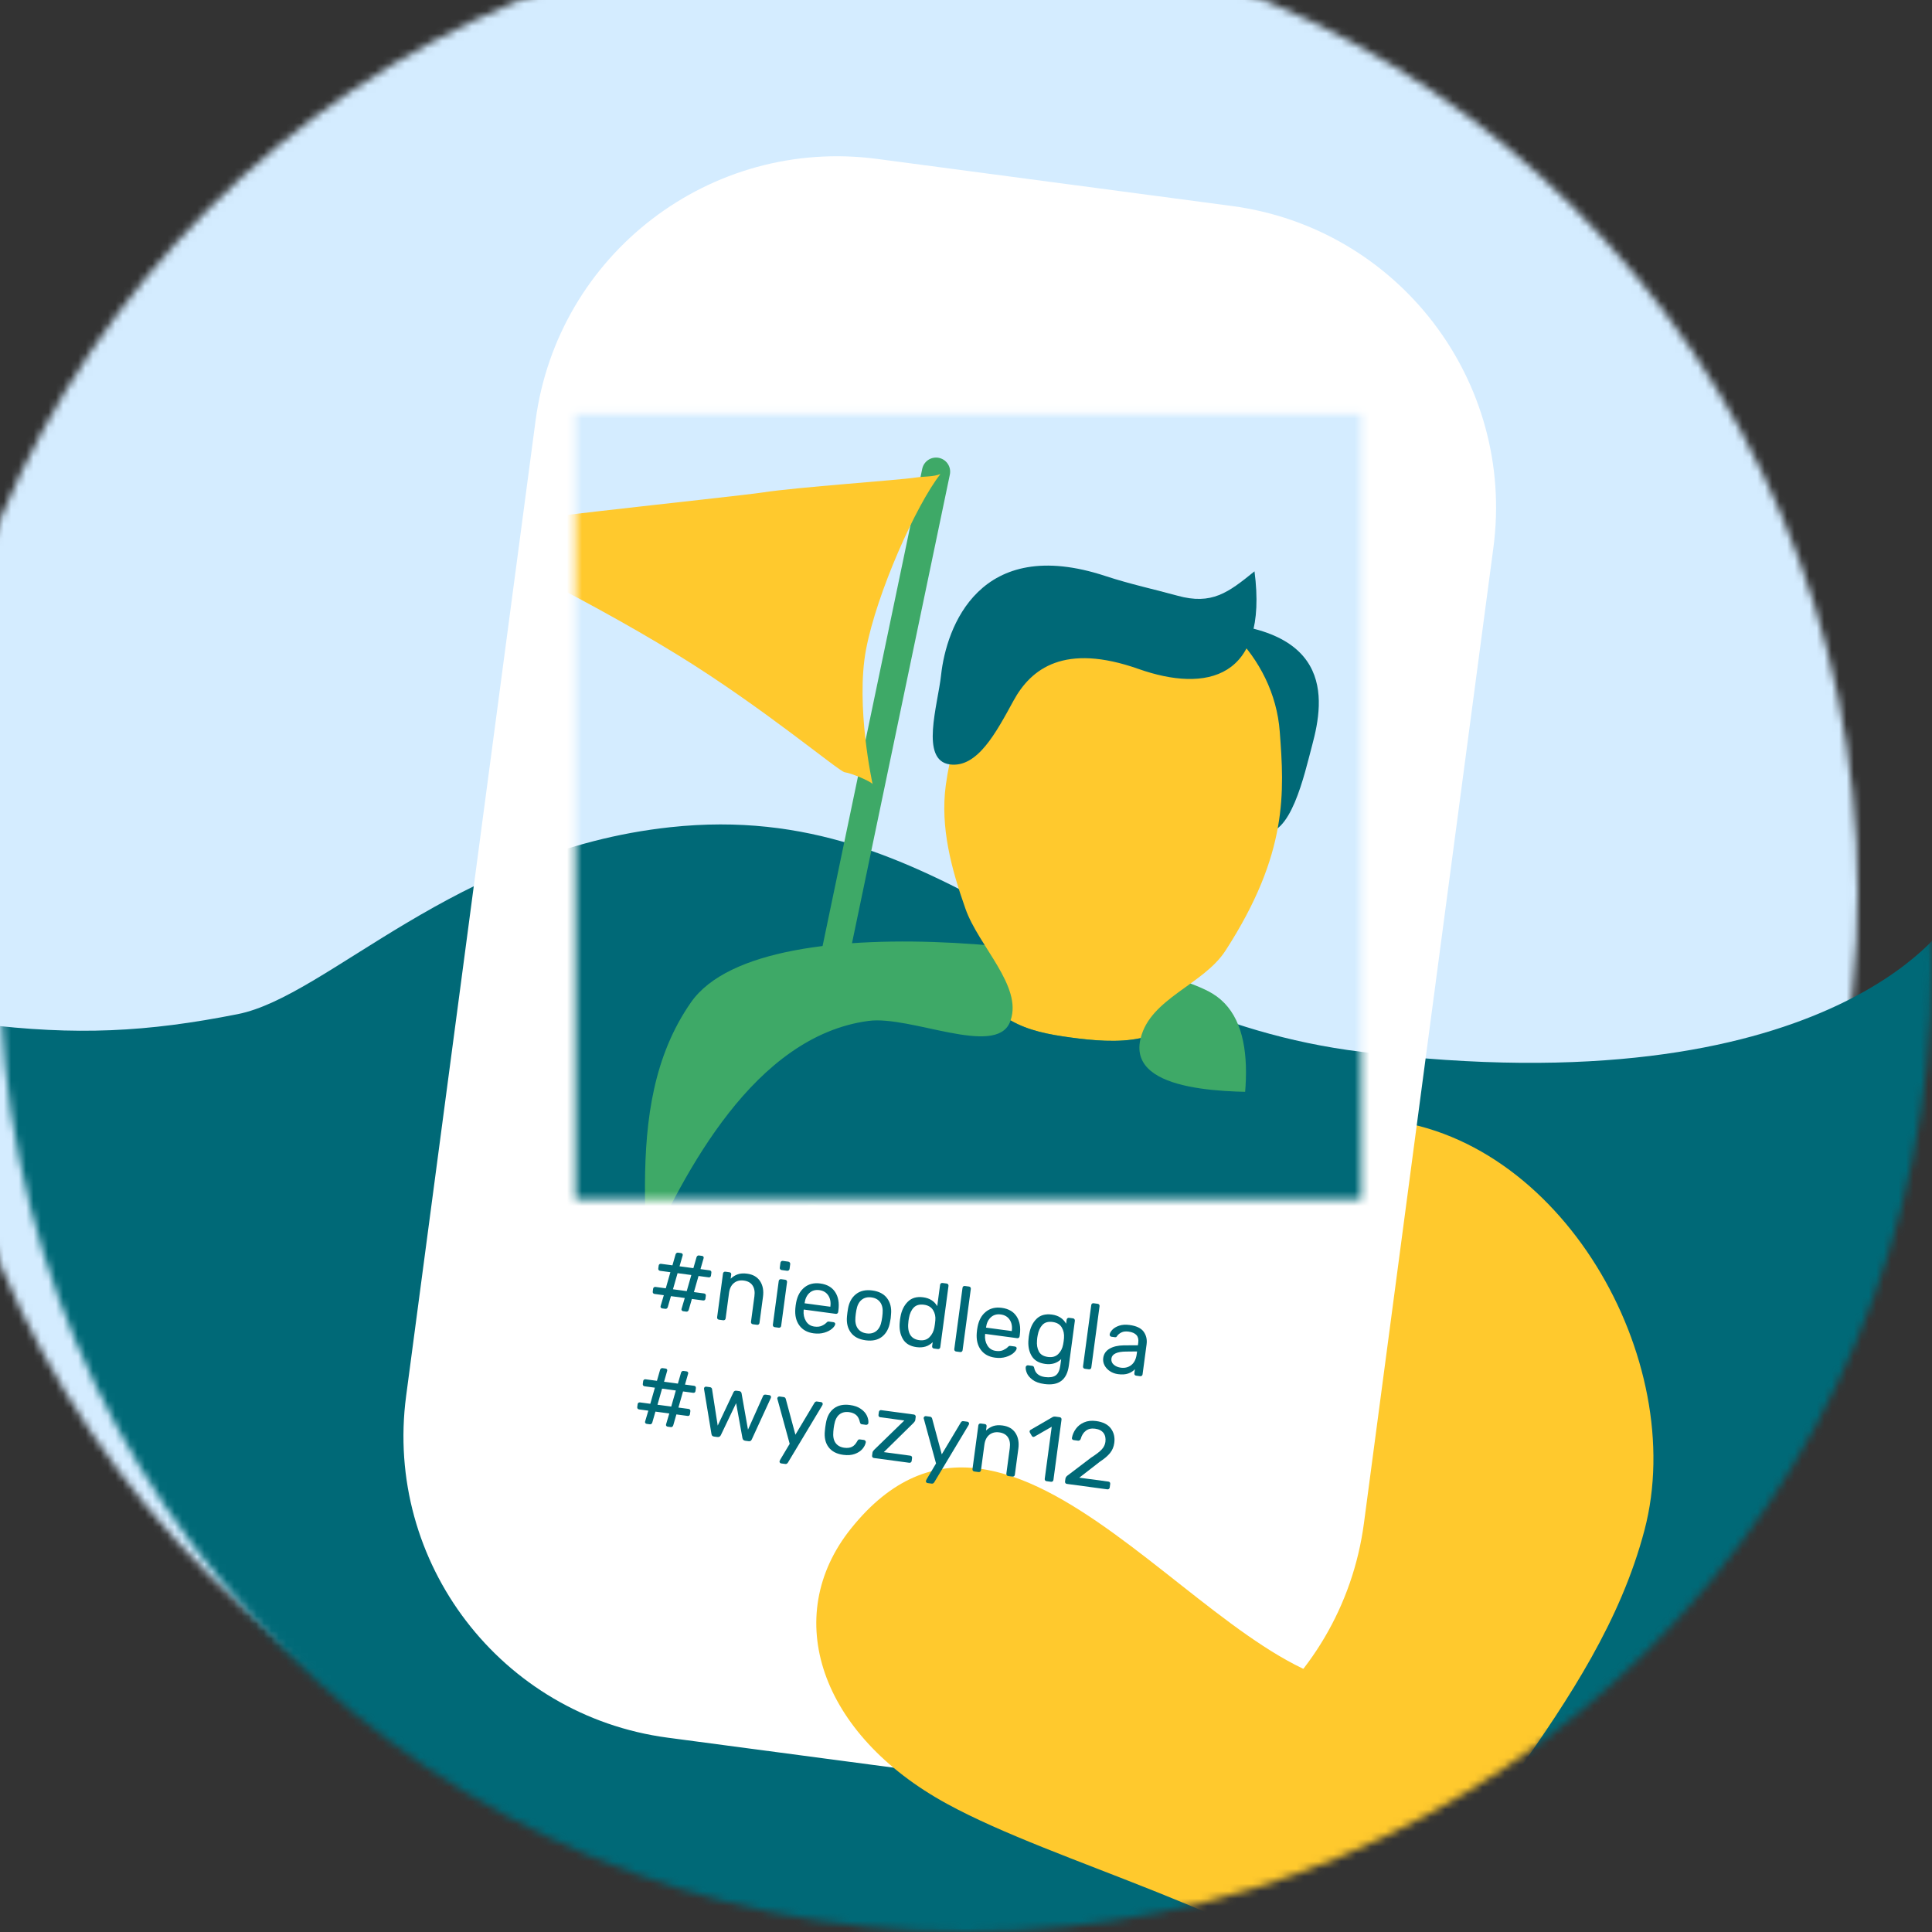 <?xml version="1.0" encoding="UTF-8"?>
<svg width="260px" height="260px" viewBox="0 0 260 260" version="1.1" xmlns="http://www.w3.org/2000/svg" xmlns:xlink="http://www.w3.org/1999/xlink">
    <rect x="0" y="0" width="260" height="260" fill="#333333" stroke="none"/>
    <!-- Generator: sketchtool 49 (51002) - http://www.bohemiancoding.com/sketch -->
    <title>8555E21B-F6D1-45A4-92A9-0E9469C1969F</title>
    <desc>Created with sketchtool.</desc>
    <defs>
        <circle id="path-1" cx="130" cy="130" r="130"></circle>
        <circle id="path-3" cx="130" cy="130" r="130"></circle>
        <rect id="path-5" x="6.642" y="6.892" width="105.741" height="105.74"></rect>
    </defs>
    <g id="DESKTOP" stroke="none" stroke-width="1" fill="none" fill-rule="evenodd">
        <g id="Desktop-How-to" transform="translate(-895, -1039)">
            <g id="how-to-instagram-your-selfie-copy" transform="translate(895, 1039)">
                <g id="Clipped">
                    <mask id="mask-2" fill="white">
                        <use xlink:href="#path-1"></use>
                    </mask>
                    <g id="SVGID_5_"></g>
                    <rect id="Rectangle-path" fill="#D4ECFF" fill-rule="nonzero" mask="url(#mask-2)" x="-10" y="-10" width="280" height="280"></rect>
                </g>
                <g id="Clipped">
                    <mask id="mask-4" fill="white">
                        <use xlink:href="#path-3"></use>
                    </mask>
                    <g id="SVGID_5_"></g>
                    <g id="Group" mask="url(#mask-4)">
                        <g transform="translate(-8, 20.8)">
                            <path d="M191.26,120.759 C151.188,115.836 135.258,86.521 98.206,90.522 C69.24,93.65 52.094,113.278 39.99,115.679 C27.754,118.105 18.232,118.581 5.279,116.984 L0.277,245.162 L71.589,245.162 L269.995,245.162 L269.995,103.465 C269.995,103.465 254.013,128.469 191.26,120.759 Z" id="Shape" fill="#006977" fill-rule="nonzero"></path>
                            <path d="M193.442,129.816 C170.123,128.077 156.311,155.338 151.898,173.601 C145.565,199.808 167.798,208.844 164.999,233.978 C173.113,228.471 185.42,246.049 193.428,249.39 C201.74,226.54 222.862,209.614 229.309,185.112 C235.34,162.196 217.962,131.644 193.442,129.816 Z" id="Shape" fill="#FFC92D" fill-rule="nonzero"></path>
                            <path d="M191.555,184.171 C188.58,206.591 167.988,222.355 145.566,219.38 L97.863,213.05 C75.442,210.074 59.68,189.486 62.655,167.065 L80.074,35.799 C83.049,13.376 103.636,-2.387 126.057,0.588 L173.76,6.918 C196.181,9.894 211.949,30.481 208.974,52.904 L191.555,184.171 Z" id="Shape" fill="#FFFFFF" fill-rule="nonzero"></path>
                            <path d="M192.368,205.961 C171.805,206.956 144.373,157.662 122.53,184.897 C113.018,196.756 118.35,212.632 135.472,221.968 C150.329,230.069 176.554,236.353 193.428,249.391 C193.428,249.391 192.928,204.348 192.368,205.961 Z" id="Shape" fill="#FFC92D" fill-rule="nonzero"></path>
                            <g id="Clipped" stroke-width="1" fill="none" fill-rule="evenodd" transform="translate(78.8, 28)">
                                <mask id="mask-6" fill="white">
                                    <use xlink:href="#path-5"></use>
                                </mask>
                                <g id="SVGID_7_" transform="translate(59.512, 59.762) rotate(-172.357) translate(-59.512, -59.762) "></g>
                                <g id="Group" mask="url(#mask-6)">
                                    <g transform="translate(-78.8, -24)">
                                        <rect id="Rectangle-path" stroke="none" fill="#D4ECFF" fill-rule="nonzero" transform="translate(140.741, 109.316) rotate(-172.357) translate(-140.741, -109.316) " x="43.746" y="12.321" width="193.991" height="193.99"></rect>
                                        <path d="M191.26,116.759 C151.188,111.836 135.258,82.521 98.206,86.522 C69.24,89.65 52.094,109.278 39.99,111.679 C27.754,114.105 18.232,114.581 5.279,112.984 L0.277,241.162 L71.589,241.162 L269.995,241.162 L269.995,99.465 C269.995,99.465 254.013,124.469 191.26,116.759 Z" id="Shape" stroke="none" fill="#006977" fill-rule="nonzero"></path>
                                        <path d="M173.211,79.014 C172.573,74.142 164.267,58.942 167.729,58.914 C187.686,58.751 186.274,69.211 184.594,75.457 C183.548,79.345 181.685,88.202 177.695,87.223 C174.066,86.331 173.848,83.886 173.211,79.014 Z" id="Shape" stroke="none" fill="#006977" fill-rule="nonzero"></path>
                                        <path d="M133.969,38.676 L119.306,108.897" id="Shape" stroke="#3EA967" stroke-width="3.797" fill="none" stroke-linecap="round" stroke-linejoin="round"></path>
                                        <path d="M124.55,62.589 C125.998,54.991 131.269,43.18 134.56,38.994 C133.572,39.386 132.331,39.299 131.274,39.462 C128.968,39.818 115.246,40.762 110.692,41.466 C106.857,42.059 68.995,45.926 68.301,46.798 C69.902,47.698 85.382,54.855 99.07,63.256 C110.7,70.393 120.895,79.027 121.68,79.127 C122.547,79.236 125.24,80.366 125.432,80.726 C125.432,80.726 123.106,70.188 124.55,62.589 Z" id="Shape" stroke="none" fill="#FFC92D" fill-rule="nonzero"></path>
                                        <path d="M160.225,170.491 C165.54,153.924 184.133,116.804 171.181,108.918 C162.274,103.494 110.96,95.753 100.979,110.104 C90.998,124.453 96.395,143.976 95.208,161.253 C94.011,178.714 155.469,185.315 160.225,170.491 Z" id="Shape" stroke="none" fill="#3EA967" fill-rule="nonzero"></path>
                                        <path d="M135.278,80.89 C137.469,64.554 149.42,52.676 161.972,54.36 C170.748,55.538 179.454,63.394 180.223,73.655 C180.83,81.736 181.4,90.03 172.917,103.138 C169.956,107.713 162.826,109.548 161.509,114.905 C158.488,115.561 154.946,115.209 152.11,114.826 C149.136,114.424 146.381,113.901 143.998,112.518 C145.618,107.917 139.706,102.526 137.936,97.521 C136.031,92.136 134.52,86.535 135.278,80.89 Z" id="Shape" stroke="none" fill="#FFC92D" fill-rule="nonzero"></path>
                                        <path d="M179.96,122.146 C174.152,122.192 159.92,122.446 161.448,115.154 C161.466,115.07 161.488,114.988 161.509,114.905 C158.488,115.562 154.946,115.209 152.11,114.826 C149.136,114.424 146.381,113.902 143.998,112.518 C143.965,112.612 143.936,112.706 143.895,112.799 C141.924,117.46 130.533,111.836 124.878,112.59 C109.528,114.637 100.121,132.861 94.679,144.876 C93.379,147.748 91.714,152.005 90.392,156.54 C93.724,156.842 98.917,157.271 100.536,157.741 C103.68,158.654 107.364,159.611 110.131,161.532 C112.241,150.654 114.025,138.199 116.877,137.364 C121.556,135.994 183.365,169.218 183.53,158.4 C183.949,130.807 187.835,122.083 179.96,122.146 Z" id="Shape" stroke="none" fill="#006977" fill-rule="nonzero"></path>
                                        <path d="M144.403,69.479 C146.76,65.168 151.251,61.708 161.211,65.223 C170.343,68.446 178.712,66.582 176.825,52.087 C173.295,54.948 171.086,56.652 166.438,55.361 C163.578,54.566 160.078,53.812 156.79,52.727 C139.808,47.121 135.343,59.615 134.647,66.045 C134.216,70.049 131.765,77.542 135.839,78.074 C139.544,78.557 142.044,73.79 144.403,69.479 Z" id="Shape" stroke="none" fill="#006977" fill-rule="nonzero"></path>
                                    </g>
                                </g>
                            </g>
                            <g id="Group" stroke-width="1" fill="none" fill-rule="evenodd" transform="translate(93.6, 147.6)">
                                <path d="M3.338,7.58 C3.29,7.522 3.276,7.458 3.295,7.385 L3.734,5.901 L2.492,5.734 C2.409,5.723 2.344,5.689 2.296,5.632 C2.25,5.575 2.231,5.506 2.243,5.423 L2.296,5.026 C2.306,4.943 2.343,4.88 2.403,4.838 C2.464,4.795 2.536,4.779 2.619,4.79 L3.997,4.975 L4.617,2.808 L3.238,2.623 C3.156,2.612 3.091,2.578 3.044,2.521 C2.996,2.464 2.978,2.394 2.989,2.312 L3.043,1.914 C3.054,1.832 3.09,1.769 3.15,1.726 C3.211,1.684 3.282,1.668 3.364,1.68 L4.892,1.885 L5.319,0.399 C5.345,0.327 5.388,0.27 5.444,0.226 C5.501,0.184 5.565,0.168 5.64,0.177 L6.062,0.234 C6.137,0.244 6.196,0.277 6.238,0.334 C6.281,0.389 6.294,0.454 6.276,0.528 L5.849,2.013 L7.712,2.263 L8.138,0.778 C8.164,0.705 8.207,0.648 8.263,0.605 C8.32,0.562 8.385,0.545 8.459,0.555 L8.881,0.612 C8.956,0.621 9.015,0.655 9.057,0.711 C9.101,0.768 9.113,0.832 9.095,0.905 L8.668,2.391 L9.898,2.556 C9.98,2.567 10.043,2.601 10.086,2.657 C10.129,2.714 10.144,2.783 10.134,2.866 L10.081,3.263 C10.07,3.346 10.036,3.408 9.979,3.452 C9.922,3.495 9.854,3.51 9.771,3.499 L8.404,3.316 L7.786,5.484 L9.152,5.667 C9.234,5.678 9.297,5.711 9.34,5.768 C9.383,5.825 9.399,5.894 9.388,5.977 L9.335,6.374 C9.324,6.457 9.289,6.519 9.233,6.563 C9.178,6.606 9.107,6.621 9.024,6.61 L7.51,6.407 L7.082,7.892 C7.056,7.965 7.015,8.022 6.958,8.066 C6.902,8.108 6.837,8.125 6.762,8.115 L6.34,8.058 C6.265,8.048 6.204,8.015 6.158,7.958 C6.11,7.901 6.096,7.836 6.114,7.763 L6.553,6.279 L4.691,6.029 L4.264,7.514 C4.237,7.586 4.196,7.644 4.14,7.687 C4.083,7.73 4.018,7.746 3.944,7.736 L3.52,7.68 C3.445,7.67 3.384,7.636 3.338,7.58 Z M4.965,5.105 L6.816,5.354 L7.436,3.186 L5.585,2.938 L4.965,5.105 Z" id="Shape" fill="#006977" fill-rule="nonzero"></path>
                                <path d="M10.96,9.09 C10.914,9.028 10.896,8.957 10.907,8.874 L11.698,2.987 C11.708,2.904 11.745,2.84 11.806,2.793 C11.867,2.746 11.938,2.728 12.022,2.739 L12.556,2.811 C12.647,2.824 12.714,2.858 12.757,2.915 C12.8,2.971 12.815,3.044 12.803,3.136 L12.729,3.682 C13.018,3.408 13.338,3.211 13.688,3.09 C14.036,2.968 14.455,2.94 14.944,3.006 C15.739,3.112 16.321,3.45 16.692,4.018 C17.062,4.586 17.192,5.288 17.079,6.124 L16.608,9.639 C16.597,9.722 16.56,9.786 16.5,9.833 C16.439,9.88 16.367,9.897 16.283,9.886 L15.712,9.81 C15.629,9.799 15.565,9.763 15.518,9.701 C15.472,9.64 15.454,9.568 15.465,9.485 L15.926,6.045 C16.007,5.45 15.924,4.966 15.679,4.596 C15.434,4.226 15.041,4.004 14.503,3.932 C13.974,3.862 13.529,3.973 13.17,4.266 C12.809,4.558 12.59,4.999 12.511,5.587 L12.051,9.028 C12.039,9.11 12.003,9.174 11.942,9.222 C11.882,9.268 11.809,9.286 11.726,9.274 L11.155,9.198 C11.072,9.186 11.008,9.151 10.96,9.09 Z" id="Shape" fill="#006977" fill-rule="nonzero"></path>
                                <path d="M19.392,2.408 C19.346,2.347 19.328,2.275 19.34,2.192 L19.426,1.546 C19.437,1.463 19.473,1.396 19.534,1.346 C19.596,1.295 19.668,1.275 19.751,1.286 L20.484,1.384 C20.566,1.396 20.633,1.434 20.683,1.5 C20.733,1.566 20.753,1.64 20.742,1.723 L20.655,2.368 C20.644,2.452 20.605,2.516 20.54,2.562 C20.475,2.607 20.402,2.625 20.318,2.614 L19.586,2.516 C19.504,2.504 19.44,2.469 19.392,2.408 Z M18.462,10.096 C18.415,10.034 18.398,9.963 18.408,9.88 L19.198,3.993 C19.21,3.911 19.246,3.846 19.307,3.799 C19.368,3.752 19.44,3.735 19.523,3.746 L20.069,3.82 C20.152,3.83 20.217,3.866 20.264,3.927 C20.31,3.989 20.327,4.06 20.316,4.144 L19.526,10.03 C19.516,10.113 19.479,10.177 19.418,10.224 C19.357,10.271 19.285,10.288 19.202,10.278 L18.656,10.204 C18.573,10.192 18.508,10.157 18.462,10.096 Z" id="Shape" fill="#006977" fill-rule="nonzero"></path>
                                <path d="M21.974,9.973 C21.539,9.38 21.358,8.624 21.431,7.706 L21.476,7.282 L21.543,6.874 C21.713,5.986 22.085,5.312 22.662,4.849 C23.238,4.388 23.948,4.212 24.792,4.326 C25.704,4.448 26.369,4.833 26.793,5.479 C27.217,6.126 27.362,6.946 27.228,7.94 L27.198,8.163 C27.187,8.246 27.151,8.311 27.09,8.358 C27.028,8.404 26.957,8.422 26.875,8.411 L22.565,7.833 L22.55,7.944 C22.503,8.486 22.606,8.968 22.862,9.389 C23.116,9.812 23.497,10.056 24.002,10.124 C24.392,10.176 24.718,10.143 24.984,10.022 C25.248,9.902 25.453,9.766 25.6,9.618 C25.688,9.528 25.754,9.476 25.798,9.46 C25.842,9.446 25.914,9.445 26.014,9.458 L26.56,9.532 C26.634,9.541 26.696,9.571 26.743,9.619 C26.792,9.668 26.812,9.726 26.802,9.792 C26.778,9.974 26.637,10.178 26.379,10.405 C26.12,10.632 25.775,10.811 25.34,10.942 C24.904,11.073 24.422,11.102 23.892,11.032 C23.048,10.92 22.408,10.566 21.974,9.973 Z M26.142,7.454 L26.147,7.416 C26.225,6.836 26.131,6.344 25.866,5.937 C25.6,5.531 25.202,5.292 24.672,5.221 C24.134,5.148 23.688,5.274 23.332,5.597 C22.977,5.92 22.76,6.372 22.682,6.951 L22.678,6.989 L26.142,7.454 Z" id="Shape" fill="#006977" fill-rule="nonzero"></path>
                                <path d="M28.896,10.92 C28.471,10.34 28.301,9.622 28.381,8.765 L28.441,8.229 L28.524,7.697 C28.673,6.849 29.03,6.202 29.601,5.755 C30.17,5.309 30.902,5.146 31.796,5.266 C32.69,5.386 33.353,5.736 33.786,6.316 C34.218,6.897 34.393,7.616 34.312,8.473 C34.304,8.658 34.288,8.837 34.266,9.011 C34.242,9.185 34.209,9.362 34.169,9.542 C34.021,10.39 33.666,11.038 33.105,11.485 C32.543,11.932 31.808,12.094 30.896,11.972 C29.986,11.85 29.319,11.499 28.896,10.92 Z M32.35,10.707 C32.705,10.414 32.938,9.954 33.047,9.328 C33.066,9.247 33.092,9.09 33.124,8.858 C33.154,8.626 33.17,8.468 33.174,8.384 C33.234,7.752 33.13,7.246 32.865,6.87 C32.599,6.493 32.202,6.268 31.671,6.198 C31.142,6.127 30.7,6.238 30.344,6.531 C29.988,6.825 29.756,7.286 29.647,7.911 L29.571,8.381 L29.52,8.855 C29.461,9.487 29.564,9.992 29.829,10.369 C30.095,10.746 30.492,10.97 31.021,11.042 C31.552,11.112 31.994,11.001 32.35,10.707 Z" id="Shape" fill="#006977" fill-rule="nonzero"></path>
                                <path d="M35.897,11.784 C35.538,11.162 35.399,10.419 35.482,9.554 L35.519,9.179 L35.581,8.808 C35.73,7.96 36.06,7.282 36.576,6.773 C37.09,6.265 37.778,6.068 38.639,6.184 C39.5,6.299 40.13,6.696 40.528,7.372 L40.913,4.504 C40.924,4.422 40.96,4.357 41.022,4.31 C41.082,4.264 41.154,4.246 41.237,4.257 L41.796,4.332 C41.878,4.342 41.943,4.379 41.99,4.44 C42.037,4.502 42.054,4.574 42.044,4.656 L40.937,12.903 C40.926,12.985 40.89,13.05 40.828,13.096 C40.767,13.144 40.695,13.16 40.613,13.15 L40.08,13.078 C39.996,13.067 39.933,13.032 39.891,12.97 C39.849,12.91 39.833,12.838 39.844,12.755 L39.917,12.222 C39.359,12.788 38.634,13.01 37.74,12.891 C36.87,12.774 36.256,12.405 35.897,11.784 Z M39.487,11.551 C39.829,11.205 40.046,10.768 40.144,10.242 C40.164,10.152 40.19,9.996 40.219,9.772 C40.25,9.54 40.268,9.378 40.272,9.286 C40.323,8.778 40.222,8.32 39.969,7.911 C39.716,7.502 39.309,7.26 38.745,7.184 C38.149,7.104 37.69,7.233 37.366,7.568 C37.043,7.904 36.828,8.373 36.722,8.974 L36.662,9.332 C36.449,10.922 36.93,11.796 38.105,11.953 C38.685,12.031 39.145,11.897 39.487,11.551 Z" id="Shape" fill="#006977" fill-rule="nonzero"></path>
                                <path d="M42.878,13.372 C42.831,13.31 42.814,13.239 42.824,13.156 L43.931,4.909 C43.943,4.818 43.979,4.752 44.04,4.709 C44.101,4.667 44.172,4.651 44.254,4.662 L44.8,4.736 C44.884,4.747 44.949,4.783 44.995,4.844 C45.041,4.905 45.059,4.977 45.048,5.06 L43.942,13.306 C43.931,13.389 43.894,13.453 43.833,13.5 C43.772,13.546 43.701,13.564 43.618,13.553 L43.071,13.48 C42.99,13.468 42.924,13.433 42.878,13.372 Z" id="Shape" fill="#006977" fill-rule="nonzero"></path>
                                <path d="M46.39,13.248 C45.955,12.655 45.775,11.9 45.847,10.982 L45.891,10.558 L45.958,10.15 C46.128,9.262 46.501,8.587 47.078,8.125 C47.654,7.663 48.364,7.488 49.208,7.602 C50.119,7.724 50.786,8.108 51.209,8.755 C51.632,9.402 51.776,10.222 51.644,11.215 L51.614,11.439 C51.602,11.522 51.567,11.586 51.506,11.633 C51.444,11.68 51.372,11.697 51.29,11.686 L46.98,11.108 L46.966,11.22 C46.918,11.761 47.022,12.244 47.277,12.664 C47.533,13.087 47.913,13.331 48.418,13.399 C48.808,13.452 49.134,13.418 49.399,13.297 C49.664,13.177 49.87,13.042 50.016,12.893 C50.104,12.803 50.169,12.751 50.213,12.736 C50.258,12.721 50.329,12.72 50.429,12.734 L50.976,12.807 C51.05,12.816 51.111,12.846 51.16,12.895 C51.208,12.944 51.227,13.001 51.219,13.067 C51.194,13.249 51.053,13.454 50.794,13.68 C50.536,13.907 50.19,14.087 49.756,14.218 C49.32,14.349 48.838,14.379 48.309,14.308 C47.464,14.195 46.825,13.842 46.39,13.248 Z M50.559,10.729 L50.564,10.692 C50.641,10.112 50.548,9.619 50.282,9.212 C50.016,8.806 49.618,8.567 49.089,8.496 C48.55,8.424 48.103,8.55 47.748,8.872 C47.393,9.196 47.176,9.648 47.098,10.227 L47.093,10.264 L50.559,10.729 Z" id="Shape" fill="#006977" fill-rule="nonzero"></path>
                                <path d="M53.358,17.287 C52.975,17 52.718,16.696 52.589,16.375 C52.459,16.054 52.409,15.786 52.438,15.571 C52.448,15.496 52.485,15.436 52.551,15.39 C52.615,15.344 52.685,15.326 52.76,15.336 L53.306,15.409 C53.38,15.419 53.44,15.446 53.484,15.49 C53.53,15.534 53.562,15.608 53.582,15.712 C53.724,16.404 54.206,16.806 55.025,16.917 C55.646,17 56.122,16.93 56.457,16.705 C56.79,16.48 57.002,16.031 57.093,15.361 L57.208,14.504 C56.645,15.053 55.933,15.269 55.072,15.154 C54.194,15.035 53.576,14.666 53.217,14.045 C52.858,13.424 52.724,12.681 52.814,11.817 L52.848,11.467 L52.906,11.133 C53.045,10.284 53.37,9.606 53.881,9.096 C54.391,8.587 55.086,8.392 55.963,8.509 C56.833,8.626 57.469,9.035 57.872,9.739 L57.944,9.205 C57.954,9.122 57.991,9.055 58.053,9.004 C58.114,8.953 58.186,8.934 58.268,8.945 L58.802,9.016 C58.886,9.028 58.949,9.066 58.996,9.132 C59.042,9.196 59.059,9.271 59.049,9.353 L58.241,15.376 C57.984,17.29 56.89,18.116 54.962,17.858 C54.275,17.764 53.74,17.574 53.358,17.287 Z M56.812,13.825 C57.156,13.488 57.377,13.056 57.473,12.53 C57.491,12.456 57.514,12.312 57.544,12.096 C57.571,11.89 57.587,11.748 57.588,11.672 C57.634,11.139 57.535,10.664 57.292,10.248 C57.049,9.832 56.637,9.585 56.057,9.507 C55.462,9.427 55.004,9.558 54.684,9.898 C54.364,10.239 54.151,10.706 54.047,11.298 L53.991,11.62 L53.959,11.957 C53.904,12.556 53.985,13.063 54.204,13.475 C54.422,13.888 54.829,14.134 55.426,14.214 C56.007,14.292 56.468,14.162 56.812,13.825 Z" id="Shape" fill="#006977" fill-rule="nonzero"></path>
                                <path d="M60.203,15.696 C60.156,15.634 60.138,15.562 60.149,15.48 L61.256,7.233 C61.267,7.142 61.304,7.076 61.365,7.033 C61.424,6.991 61.495,6.975 61.579,6.986 L62.125,7.06 C62.209,7.071 62.273,7.107 62.319,7.168 C62.366,7.229 62.384,7.301 62.373,7.384 L61.266,15.63 C61.256,15.713 61.219,15.778 61.158,15.824 C61.096,15.871 61.025,15.888 60.942,15.877 L60.396,15.804 C60.313,15.793 60.249,15.757 60.203,15.696 Z" id="Shape" fill="#006977" fill-rule="nonzero"></path>
                                <path d="M63.773,16.13 C63.451,15.919 63.209,15.656 63.044,15.343 C62.88,15.03 62.82,14.7 62.867,14.352 C62.941,13.806 63.224,13.389 63.717,13.101 C64.211,12.813 64.851,12.663 65.636,12.65 L67.534,12.64 L67.583,12.28 C67.697,11.427 67.262,10.935 66.276,10.802 C65.896,10.752 65.579,10.786 65.328,10.909 C65.074,11.031 64.88,11.188 64.745,11.382 C64.701,11.459 64.658,11.511 64.617,11.534 C64.576,11.558 64.523,11.566 64.456,11.557 L63.971,11.493 C63.897,11.483 63.837,11.447 63.79,11.386 C63.743,11.324 63.726,11.256 63.735,11.182 C63.76,10.992 63.879,10.782 64.091,10.554 C64.303,10.326 64.608,10.143 65.006,10.006 C65.403,9.87 65.87,9.838 66.41,9.91 C67.336,10.035 67.972,10.339 68.316,10.824 C68.66,11.308 68.789,11.873 68.702,12.519 L68.161,16.555 C68.15,16.638 68.113,16.702 68.052,16.749 C67.991,16.796 67.919,16.813 67.836,16.803 L67.29,16.728 C67.208,16.718 67.145,16.682 67.102,16.622 C67.06,16.561 67.044,16.489 67.056,16.407 L67.129,15.86 C66.91,16.109 66.614,16.301 66.242,16.436 C65.87,16.572 65.41,16.602 64.864,16.53 C64.458,16.475 64.094,16.342 63.773,16.13 Z M66.646,15.302 C67.041,14.993 67.285,14.498 67.376,13.82 L67.423,13.472 L65.941,13.488 C65.334,13.491 64.864,13.571 64.531,13.729 C64.198,13.887 64.011,14.114 63.972,14.413 C63.926,14.753 64.029,15.032 64.282,15.251 C64.535,15.47 64.852,15.606 65.232,15.656 C65.78,15.729 66.25,15.612 66.646,15.302 Z" id="Shape" fill="#006977" fill-rule="nonzero"></path>
                                <path d="M1.254,23.119 C1.206,23.062 1.191,22.997 1.21,22.923 L1.65,21.44 L0.407,21.273 C0.325,21.262 0.26,21.228 0.212,21.171 C0.166,21.114 0.148,21.044 0.158,20.962 L0.211,20.565 C0.222,20.482 0.259,20.419 0.32,20.376 C0.379,20.334 0.45,20.318 0.535,20.329 L1.913,20.515 L2.533,18.348 L1.154,18.162 C1.072,18.151 1.006,18.117 0.959,18.06 C0.912,18.003 0.894,17.934 0.905,17.851 L0.958,17.453 C0.97,17.371 1.005,17.308 1.066,17.266 C1.126,17.223 1.198,17.207 1.28,17.219 L2.808,17.424 L3.234,15.938 C3.261,15.866 3.303,15.808 3.359,15.765 C3.416,15.723 3.481,15.706 3.556,15.716 L3.978,15.773 C4.052,15.782 4.112,15.816 4.154,15.872 C4.196,15.928 4.209,15.993 4.19,16.066 L3.764,17.552 L5.627,17.802 L6.054,16.316 C6.081,16.244 6.122,16.187 6.179,16.144 C6.235,16.1 6.301,16.084 6.375,16.094 L6.797,16.151 C6.872,16.16 6.931,16.194 6.973,16.25 C7.016,16.307 7.028,16.372 7.011,16.444 L6.584,17.93 L7.814,18.095 C7.896,18.106 7.958,18.139 8.001,18.196 C8.045,18.252 8.061,18.321 8.049,18.405 L7.996,18.802 C7.986,18.885 7.952,18.947 7.896,18.99 C7.839,19.034 7.77,19.05 7.687,19.038 L6.32,18.855 L5.7,21.022 L7.066,21.206 C7.15,21.217 7.212,21.25 7.256,21.307 C7.298,21.364 7.315,21.432 7.304,21.516 L7.25,21.913 C7.239,21.996 7.205,22.059 7.149,22.102 C7.093,22.145 7.023,22.16 6.94,22.15 L5.425,21.946 L4.998,23.431 C4.972,23.504 4.93,23.561 4.874,23.604 C4.818,23.648 4.752,23.664 4.678,23.654 L4.256,23.597 C4.181,23.587 4.12,23.554 4.074,23.497 C4.026,23.44 4.011,23.375 4.03,23.302 L4.47,21.818 L2.606,21.568 L2.179,23.053 C2.153,23.126 2.112,23.184 2.055,23.226 C1.999,23.269 1.934,23.286 1.859,23.276 L1.437,23.219 C1.361,23.209 1.3,23.175 1.254,23.119 Z M2.88,20.644 L4.731,20.892 L5.351,18.725 L3.5,18.477 L2.88,20.644 Z" id="Shape" fill="#006977" fill-rule="nonzero"></path>
                                <path d="M10.247,24.819 C10.196,24.761 10.16,24.676 10.142,24.564 L9.152,18.565 L9.144,18.438 C9.154,18.363 9.187,18.305 9.243,18.261 C9.3,18.218 9.365,18.202 9.439,18.212 L9.948,18.28 C10.032,18.291 10.097,18.324 10.145,18.376 C10.191,18.429 10.217,18.477 10.22,18.519 L10.986,23.451 L13.105,18.969 C13.131,18.905 13.176,18.85 13.241,18.804 C13.306,18.758 13.389,18.742 13.488,18.755 L13.885,18.808 C13.984,18.821 14.059,18.859 14.11,18.921 C14.161,18.983 14.19,19.047 14.198,19.116 L15.061,23.998 L17.1,19.442 C17.113,19.401 17.15,19.362 17.21,19.324 C17.27,19.285 17.342,19.271 17.424,19.282 L17.933,19.351 C18.008,19.361 18.066,19.394 18.11,19.45 C18.152,19.507 18.169,19.572 18.159,19.647 L18.118,19.768 L15.58,25.294 C15.533,25.396 15.477,25.47 15.412,25.511 C15.348,25.553 15.257,25.566 15.141,25.551 L14.694,25.491 C14.479,25.462 14.353,25.34 14.314,25.124 L13.464,20.433 L11.408,24.734 C11.313,24.932 11.16,25.016 10.944,24.988 L10.497,24.928 C10.382,24.912 10.299,24.876 10.247,24.819 Z" id="Shape" fill="#006977" fill-rule="nonzero"></path>
                                <path d="M19.358,28.442 C19.314,28.386 19.297,28.325 19.305,28.259 C19.309,28.234 19.34,28.162 19.398,28.043 L20.672,25.901 L19.051,19.982 C19.014,19.875 18.999,19.802 19.005,19.76 C19.023,19.687 19.061,19.629 19.116,19.586 C19.173,19.542 19.234,19.526 19.3,19.534 L19.872,19.611 C20.004,19.628 20.095,19.708 20.143,19.85 L21.443,24.676 L24.018,20.369 C24.102,20.246 24.21,20.192 24.343,20.21 L24.901,20.286 C24.968,20.294 25.022,20.327 25.065,20.384 C25.108,20.44 25.125,20.501 25.117,20.568 C25.109,20.626 25.078,20.697 25.025,20.783 L20.417,28.458 C20.366,28.518 20.316,28.563 20.266,28.59 C20.217,28.616 20.154,28.625 20.08,28.615 L19.534,28.542 C19.458,28.532 19.401,28.499 19.358,28.442 Z" id="Shape" fill="#006977" fill-rule="nonzero"></path>
                                <path d="M25.908,26.357 C25.479,25.79 25.312,25.052 25.408,24.147 L25.463,23.649 L25.541,23.154 C25.687,22.255 26.042,21.588 26.607,21.154 C27.17,20.72 27.895,20.562 28.781,20.68 C29.377,20.76 29.866,20.933 30.248,21.2 C30.63,21.466 30.9,21.77 31.061,22.112 C31.221,22.453 31.289,22.782 31.263,23.1 C31.262,23.175 31.226,23.238 31.156,23.288 C31.086,23.337 31.014,23.357 30.94,23.347 L30.393,23.274 C30.31,23.262 30.25,23.235 30.215,23.192 C30.177,23.15 30.146,23.076 30.117,22.97 C30.023,22.545 29.857,22.23 29.618,22.025 C29.381,21.821 29.063,21.692 28.665,21.638 C28.144,21.568 27.708,21.674 27.358,21.956 C27.008,22.238 26.777,22.708 26.662,23.367 L26.592,23.8 L26.547,24.236 C26.483,24.902 26.582,25.417 26.845,25.78 C27.107,26.145 27.502,26.362 28.022,26.432 C28.427,26.486 28.77,26.446 29.05,26.31 C29.328,26.175 29.57,25.914 29.774,25.529 C29.829,25.435 29.879,25.372 29.925,25.341 C29.972,25.309 30.036,25.299 30.12,25.31 L30.666,25.383 C30.74,25.393 30.805,25.432 30.859,25.498 C30.913,25.564 30.931,25.634 30.913,25.707 C30.855,26.011 30.704,26.307 30.46,26.595 C30.214,26.882 29.872,27.106 29.433,27.266 C28.994,27.426 28.477,27.466 27.882,27.386 C26.995,27.268 26.338,26.925 25.908,26.357 Z" id="Shape" fill="#006977" fill-rule="nonzero"></path>
                                <path d="M31.814,27.706 C31.767,27.645 31.75,27.573 31.761,27.49 L31.816,27.08 C31.825,27.014 31.852,26.948 31.9,26.883 C31.946,26.817 31.994,26.759 32.043,26.706 L36.1,22.763 L32.858,22.328 C32.776,22.317 32.713,22.281 32.671,22.22 C32.628,22.16 32.612,22.088 32.624,22.006 L32.675,21.621 C32.686,21.538 32.72,21.473 32.777,21.426 C32.834,21.378 32.904,21.36 32.986,21.371 L37.383,21.961 C37.466,21.972 37.53,22.008 37.576,22.07 C37.624,22.131 37.642,22.203 37.631,22.285 L37.572,22.72 C37.56,22.812 37.485,22.932 37.347,23.081 L33.341,27.02 L36.893,27.496 C36.984,27.509 37.052,27.543 37.094,27.6 C37.137,27.656 37.153,27.729 37.141,27.82 L37.089,28.206 C37.078,28.288 37.042,28.353 36.981,28.4 C36.92,28.446 36.848,28.464 36.765,28.453 L32.009,27.814 C31.926,27.803 31.86,27.767 31.814,27.706 Z" id="Shape" fill="#006977" fill-rule="nonzero"></path>
                                <path d="M39.054,31.085 C39.011,31.029 38.994,30.968 39.003,30.901 C39.006,30.876 39.036,30.805 39.095,30.686 L40.368,28.544 L38.749,22.624 C38.711,22.518 38.696,22.444 38.702,22.403 C38.721,22.33 38.757,22.272 38.814,22.228 C38.871,22.185 38.932,22.169 38.997,22.177 L39.569,22.253 C39.701,22.272 39.791,22.351 39.84,22.493 L41.14,27.319 L43.715,23.012 C43.8,22.888 43.907,22.836 44.04,22.853 L44.599,22.928 C44.664,22.937 44.719,22.97 44.762,23.027 C44.805,23.083 44.822,23.144 44.813,23.21 C44.806,23.268 44.775,23.34 44.722,23.426 L40.114,31.101 C40.062,31.161 40.012,31.205 39.963,31.232 C39.912,31.259 39.85,31.267 39.776,31.258 L39.23,31.184 C39.155,31.175 39.096,31.142 39.054,31.085 Z" id="Shape" fill="#006977" fill-rule="nonzero"></path>
                                <path d="M45.326,29.519 C45.28,29.458 45.262,29.386 45.273,29.303 L46.062,23.416 C46.074,23.333 46.11,23.268 46.171,23.222 C46.233,23.176 46.304,23.158 46.386,23.168 L46.92,23.24 C47.012,23.252 47.079,23.287 47.122,23.343 C47.165,23.4 47.181,23.473 47.168,23.564 L47.095,24.111 C47.384,23.838 47.703,23.641 48.052,23.519 C48.402,23.398 48.821,23.369 49.31,23.434 C50.104,23.541 50.687,23.878 51.058,24.447 C51.428,25.015 51.557,25.717 51.445,26.554 L50.974,30.068 C50.963,30.151 50.926,30.215 50.866,30.262 C50.804,30.308 50.732,30.326 50.649,30.315 L50.078,30.239 C49.995,30.228 49.931,30.192 49.884,30.13 C49.837,30.069 49.82,29.997 49.831,29.914 L50.292,26.474 C50.372,25.878 50.29,25.395 50.044,25.025 C49.799,24.655 49.407,24.434 48.869,24.362 C48.339,24.29 47.894,24.402 47.534,24.694 C47.175,24.988 46.956,25.428 46.876,26.016 L46.415,29.457 C46.404,29.54 46.368,29.604 46.307,29.65 C46.246,29.698 46.174,29.715 46.092,29.704 L45.52,29.627 C45.438,29.616 45.373,29.58 45.326,29.519 Z" id="Shape" fill="#006977" fill-rule="nonzero"></path>
                                <path d="M55.044,30.822 C55.002,30.762 54.986,30.69 54.997,30.607 L55.937,23.603 L53.636,24.925 C53.571,24.967 53.506,24.984 53.44,24.975 C53.365,24.965 53.3,24.914 53.245,24.822 L52.998,24.397 C52.965,24.333 52.952,24.272 52.96,24.215 C52.972,24.124 53.022,24.055 53.114,24.008 L56.089,22.283 C56.188,22.237 56.299,22.222 56.424,22.239 L57.007,22.318 C57.09,22.328 57.155,22.365 57.202,22.426 C57.247,22.487 57.266,22.558 57.255,22.642 L56.166,30.764 C56.154,30.846 56.118,30.911 56.057,30.958 C55.996,31.004 55.924,31.022 55.842,31.011 L55.232,30.93 C55.15,30.918 55.086,30.882 55.044,30.822 Z" id="Shape" fill="#006977" fill-rule="nonzero"></path>
                                <path d="M57.782,31.19 C57.735,31.129 57.718,31.057 57.729,30.974 L57.779,30.601 C57.804,30.411 57.933,30.242 58.163,30.097 L61.232,27.764 C61.914,27.325 62.394,26.956 62.67,26.655 C62.946,26.356 63.11,26.019 63.16,25.647 C63.225,25.158 63.14,24.757 62.904,24.442 C62.668,24.129 62.29,23.936 61.768,23.867 C61.271,23.801 60.858,23.892 60.53,24.143 C60.2,24.394 59.97,24.759 59.839,25.239 C59.809,25.328 59.759,25.393 59.686,25.434 C59.612,25.474 59.544,25.491 59.478,25.481 L58.882,25.401 C58.807,25.392 58.748,25.358 58.705,25.302 C58.662,25.245 58.645,25.184 58.654,25.118 C58.729,24.682 58.904,24.272 59.179,23.892 C59.453,23.512 59.823,23.22 60.289,23.017 C60.754,22.814 61.293,22.754 61.906,22.836 C62.833,22.96 63.498,23.296 63.9,23.843 C64.304,24.39 64.456,25.036 64.356,25.782 C64.286,26.304 64.096,26.756 63.788,27.14 C63.479,27.524 63.024,27.912 62.424,28.304 L59.644,30.46 L63.556,30.985 C63.648,30.996 63.714,31.031 63.757,31.088 C63.801,31.144 63.816,31.218 63.804,31.308 L63.741,31.78 C63.729,31.863 63.693,31.928 63.632,31.975 C63.571,32.021 63.499,32.039 63.416,32.028 L57.977,31.298 C57.894,31.286 57.829,31.251 57.782,31.19 Z" id="Shape" fill="#006977" fill-rule="nonzero"></path>
                            </g>
                        </g>
                    </g>
                </g>
            </g>
        </g>
    </g>
</svg>